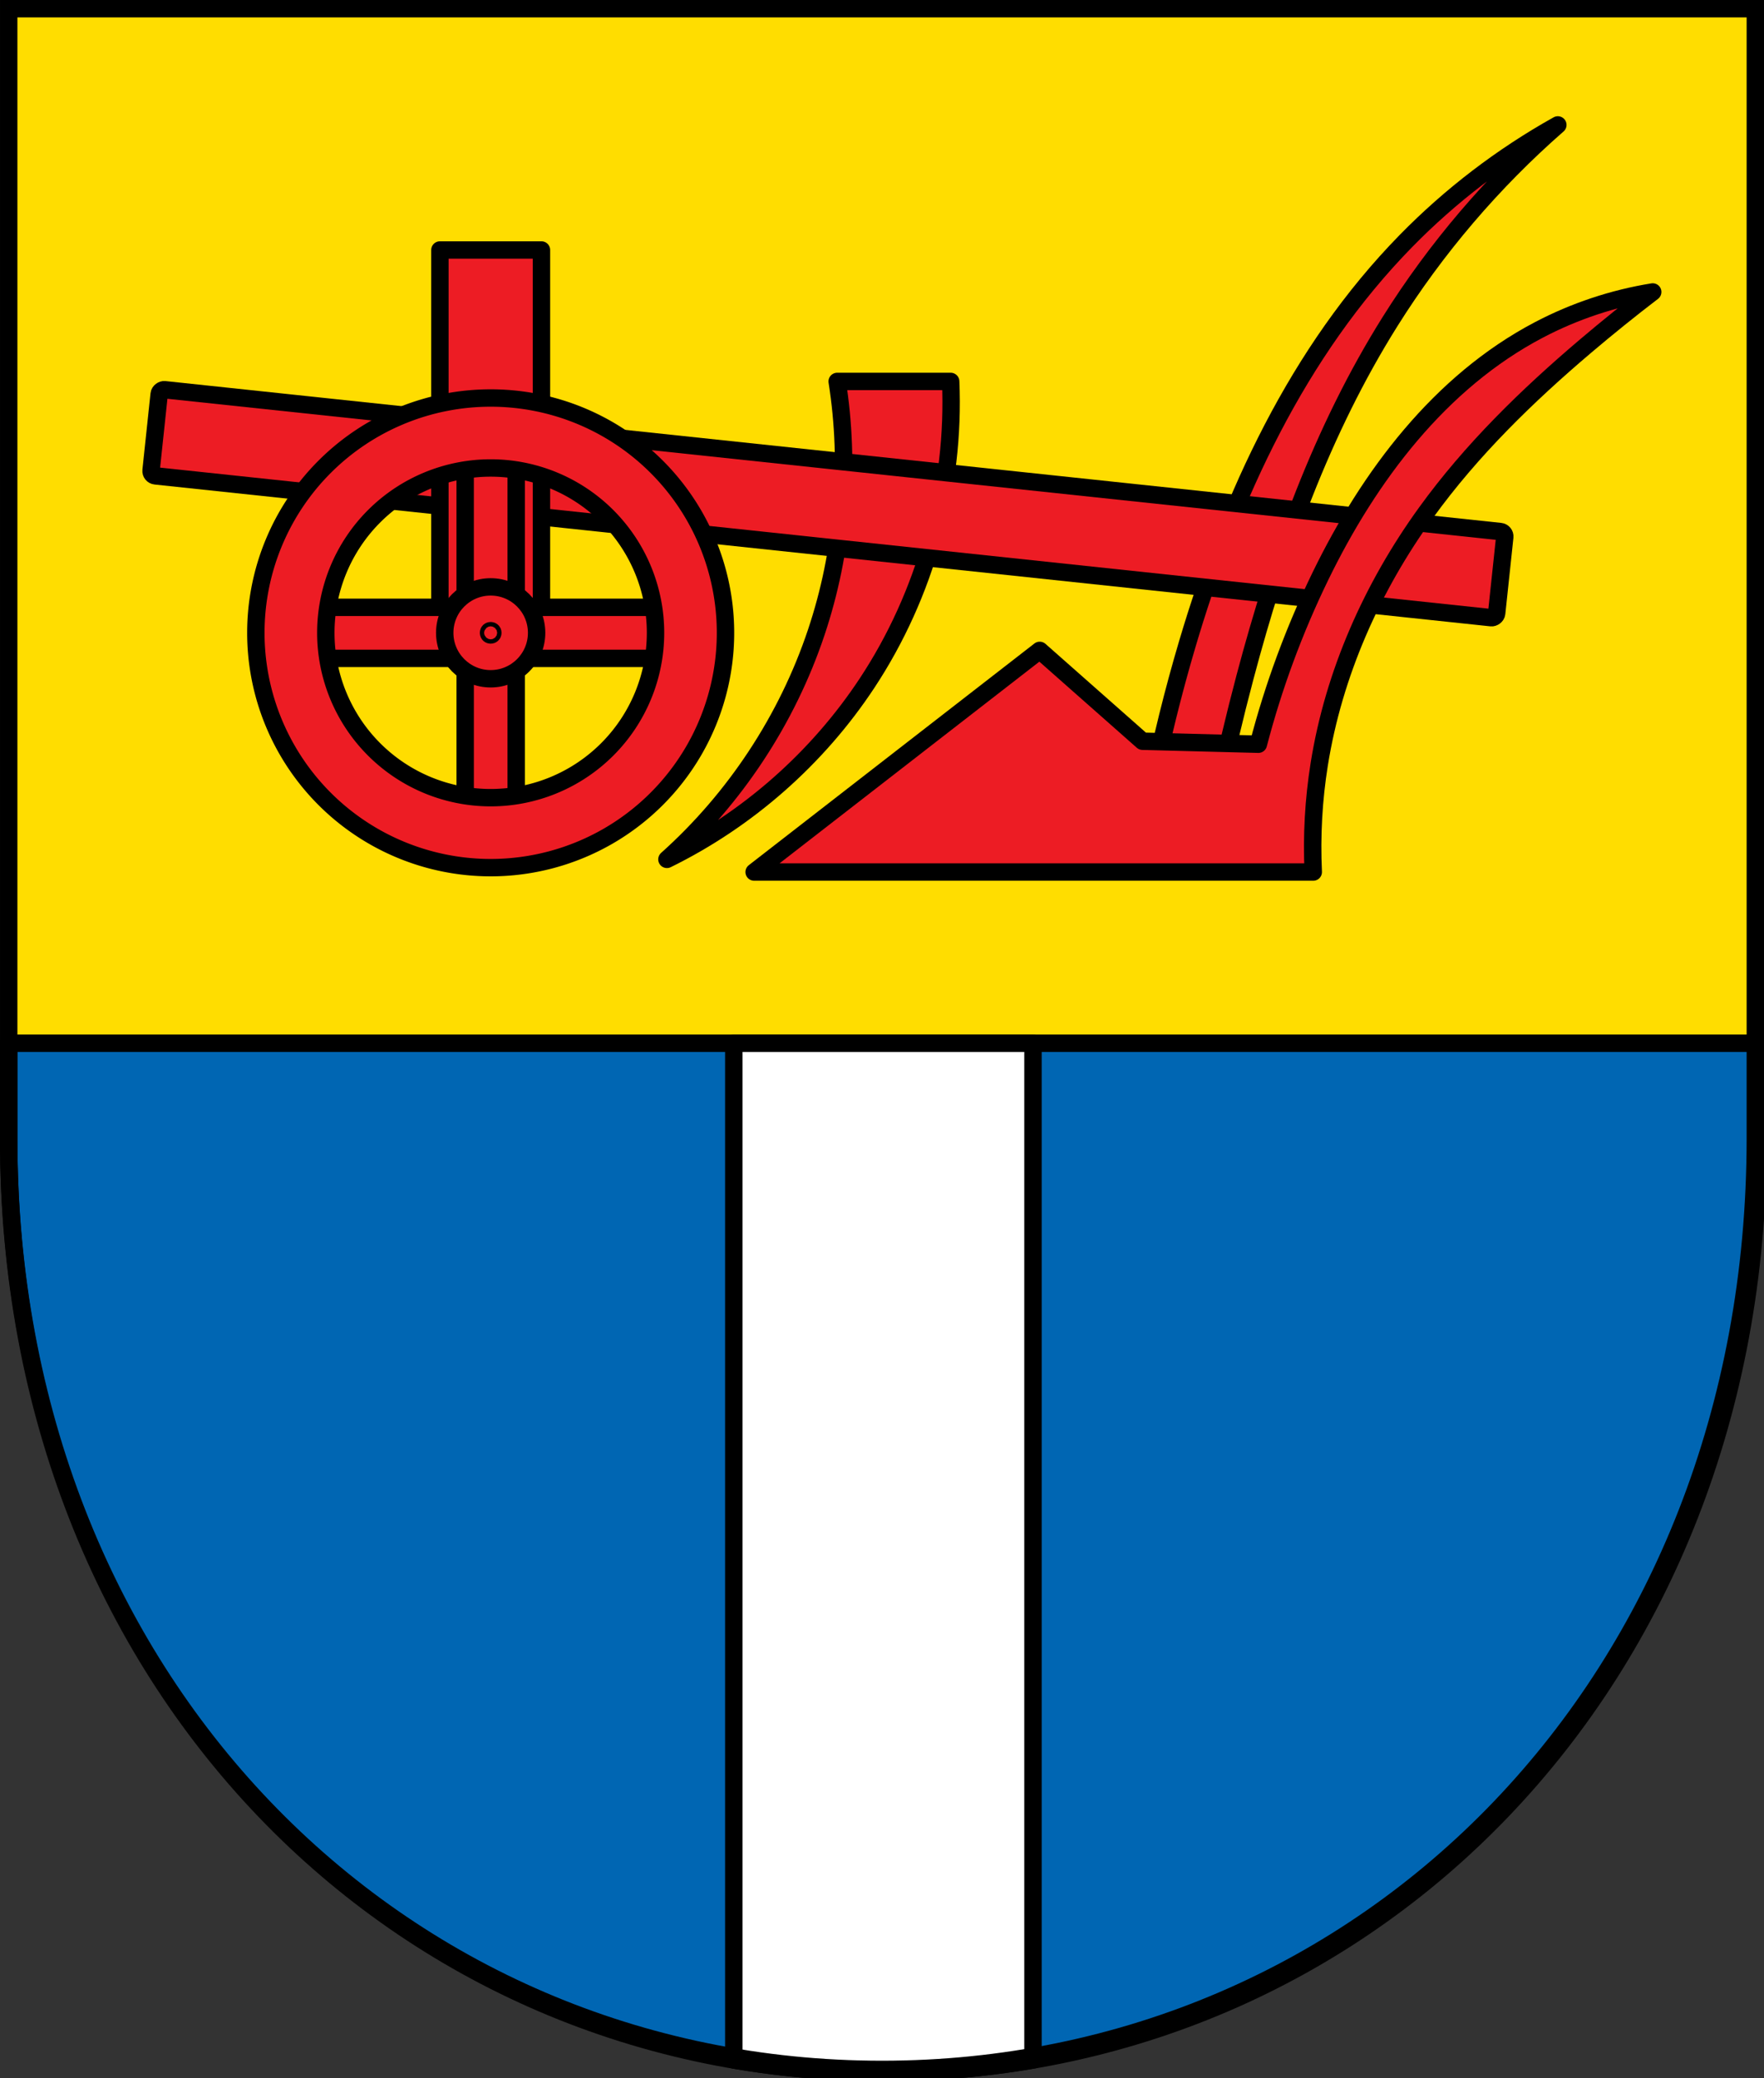 <?xml version="1.0" encoding="UTF-8" standalone="no"?>
<!-- Created with Inkscape (http://www.inkscape.org/) -->

<svg
   xmlns:dc="http://purl.org/dc/elements/1.1/"
   xmlns:cc="http://creativecommons.org/ns#"
   xmlns:rdf="http://www.w3.org/1999/02/22-rdf-syntax-ns#"
   xmlns:svg="http://www.w3.org/2000/svg"
   xmlns="http://www.w3.org/2000/svg"
   xmlns:sodipodi="http://sodipodi.sourceforge.net/DTD/sodipodi-0.dtd"
   xmlns:inkscape="http://www.inkscape.org/namespaces/inkscape"
   width="134.143mm"
   height="158.029mm"
   viewBox="0 0 134.143 158.029"
   version="1.1"
   id="svg865"
   inkscape:version="0.92.5 (2060ec1f9f, 2020-04-08)"
   sodipodi:docname="DEU Schwall COA.svg">
  <rect x="0" y="0" width="134.143" height="158.029" fill="#333333" stroke="none"/>
  <defs
     id="defs859">
    <inkscape:path-effect
       effect="spiro"
       id="path-effect2841"
       is_visible="true" />
    <inkscape:path-effect
       effect="spiro"
       id="path-effect2799"
       is_visible="true" />
    <inkscape:path-effect
       effect="spiro"
       id="path-effect2641"
       is_visible="true" />
    <inkscape:path-effect
       effect="spiro"
       id="path-effect3644"
       is_visible="true" />
    <inkscape:path-effect
       effect="spiro"
       id="path-effect3636"
       is_visible="true" />
    <inkscape:path-effect
       effect="spiro"
       id="path-effect3544"
       is_visible="true" />
    <inkscape:path-effect
       effect="spiro"
       id="path-effect3466"
       is_visible="true" />
    <inkscape:path-effect
       effect="spiro"
       id="path-effect3544-2"
       is_visible="true" />
    <inkscape:path-effect
       effect="spiro"
       id="path-effect3644-8"
       is_visible="true" />
    <inkscape:path-effect
       effect="spiro"
       id="path-effect3644-3"
       is_visible="true" />
    <inkscape:path-effect
       effect="spiro"
       id="path-effect3636-0"
       is_visible="true" />
    <inkscape:path-effect
       effect="spiro"
       id="path-effect1727-0-1"
       is_visible="true" />
    <inkscape:path-effect
       effect="spiro"
       id="path-effect1731-8-3"
       is_visible="true" />
    <inkscape:path-effect
       effect="spiro"
       id="path-effect1727-3"
       is_visible="true" />
    <inkscape:path-effect
       effect="spiro"
       id="path-effect1731-7"
       is_visible="true" />
    <inkscape:path-effect
       effect="spiro"
       id="path-effect841-8"
       is_visible="true" />
    <inkscape:path-effect
       effect="skeletal"
       id="path-effect6414"
       is_visible="true"
       lpeversion="1"
       pattern="m 26507.414,27761.564 c 0,-13.157 10.678,-23.835 23.835,-23.835 13.157,0 23.835,10.678 23.835,23.835 0,13.157 -10.678,23.835 -23.835,23.835 -13.157,0 -23.835,-10.678 -23.835,-23.835 z"
       copytype="single_stretched"
       prop_scale="0.08"
       scale_y_rel="false"
       spacing="0"
       normal_offset="0"
       tang_offset="0"
       prop_units="false"
       vertical_pattern="false"
       hide_knot="false"
       fuse_tolerance="0" />
    <inkscape:path-effect
       effect="spiro"
       id="path-effect2799-3"
       is_visible="true" />
    <inkscape:path-effect
       effect="spiro"
       id="path-effect2841-5"
       is_visible="true" />
  </defs>
  <sodipodi:namedview
     id="base"
     pagecolor="#ffffff"
     bordercolor="#666666"
     borderopacity="1.0"
     inkscape:pageopacity="0.0"
     inkscape:pageshadow="2"
     inkscape:zoom="1.3276958"
     inkscape:cx="253.49945"
     inkscape:cy="298.63741"
     inkscape:document-units="mm"
     inkscape:current-layer="layer1"
     showgrid="false"
     inkscape:window-width="1920"
     inkscape:window-height="1046"
     inkscape:window-x="-11"
     inkscape:window-y="-11"
     inkscape:window-maximized="1"
     fit-margin-top="0"
     fit-margin-left="0"
     fit-margin-right="0"
     fit-margin-bottom="0"
     inkscape:snap-global="false"
     inkscape:snap-midpoints="true"
     inkscape:snap-smooth-nodes="true" />
  <g
     inkscape:label="Ebene 1"
     inkscape:groupmode="layer"
     id="layer1"
     transform="translate(-141.069,169.922)">
    <path
       style="opacity:1;fill:#ffdd00;fill-opacity:1;fill-rule:evenodd;stroke:none;stroke-width:1.323;stroke-linecap:round;stroke-linejoin:miter;stroke-miterlimit:4;stroke-dasharray:none;stroke-opacity:1;paint-order:fill markers stroke"
       d="m 141.731,-169.261 v 85.912 c 0,41.282 29.619,70.794 66.41,70.794 36.791,0 66.411,-29.511 66.411,-70.794 v -85.912 z"
       id="rect953-2-5"
       inkscape:connector-curvature="0"
       sodipodi:nodetypes="cssscc" />
    <flowRoot
       xml:space="preserve"
       id="flowRoot2783"
       style="font-style:normal;font-weight:normal;font-size:26.667px;line-height:1.25;font-family:sans-serif;letter-spacing:0px;word-spacing:0px;fill:#000000;fill-opacity:1;stroke:none"><flowRegion
         id="flowRegion2785"><rect
           id="rect2787"
           width="4.055"
           height="56.766"
           x="1812.468"
           y="-35.759" /></flowRegion><flowPara
         id="flowPara2789" /></flowRoot>    <path
       style="opacity:1;fill:#0066b3;fill-opacity:1;fill-rule:evenodd;stroke:#000000;stroke-width:5;stroke-linecap:round;stroke-linejoin:round;stroke-miterlimit:4;stroke-dasharray:none;stroke-dashoffset:0;stroke-opacity:1;paint-order:fill markers stroke"
       d="M 2.5 299.365 L 2.5 327.209 C 2.5 483.236 114.444 594.775 253.498 594.775 C 392.552 594.775 504.498 483.236 504.498 327.209 L 504.498 299.365 L 2.5 299.365 z "
       transform="matrix(0.265,0,0,0.265,141.069,-169.922)"
       id="rect2492" />
    <path
       style="opacity:1;fill:#ffffff;fill-opacity:1;fill-rule:evenodd;stroke:#000000;stroke-width:5;stroke-linecap:round;stroke-linejoin:round;stroke-miterlimit:4;stroke-dasharray:none;stroke-dashoffset:0;stroke-opacity:1;paint-order:fill markers stroke"
       d="M 210.572 299.365 L 210.572 591.127 C 215.612 591.993 220.705 592.704 225.844 593.266 C 226.082 593.292 226.32 593.322 226.559 593.348 C 227.833 593.483 229.114 593.6 230.395 593.717 C 231.123 593.783 231.85 593.85 232.58 593.91 C 233.698 594.002 234.819 594.083 235.941 594.16 C 236.854 594.223 237.767 594.281 238.682 594.334 C 239.657 594.391 240.633 594.447 241.611 594.492 C 242.859 594.55 244.111 594.593 245.363 594.633 C 246.067 594.655 246.769 594.683 247.475 594.699 C 249.477 594.746 251.484 594.775 253.498 594.775 C 255.512 594.775 257.519 594.746 259.521 594.699 C 260.227 594.683 260.929 594.655 261.633 594.633 C 262.885 594.593 264.137 594.55 265.385 594.492 C 266.36 594.447 267.334 594.39 268.307 594.334 C 269.228 594.281 270.148 594.223 271.066 594.16 C 272.181 594.083 273.294 594.002 274.404 593.91 C 275.144 593.85 275.881 593.782 276.619 593.715 C 277.894 593.599 279.168 593.483 280.438 593.348 C 280.678 593.322 280.918 593.292 281.158 593.266 C 286.295 592.704 291.387 591.993 296.426 591.127 L 296.426 299.365 L 210.572 299.365 z "
       transform="matrix(0.265,0,0,0.265,141.069,-169.922)"
       id="rect2519" />
    <path
       style="opacity:1;fill:none;fill-opacity:1;fill-rule:evenodd;stroke:#000000;stroke-width:1.323;stroke-linecap:round;stroke-linejoin:miter;stroke-miterlimit:4;stroke-dasharray:none;stroke-opacity:1;paint-order:fill markers stroke"
       d="m 141.731,-169.261 v 85.912 c 0,41.282 29.619,70.794 66.41,70.794 36.791,0 66.411,-29.511 66.411,-70.794 v -85.912 z"
       id="rect953-2"
       inkscape:connector-curvature="0"
       sodipodi:nodetypes="cssscc" />
    <path
       style="opacity:1;fill:#ed1c24;fill-opacity:1;fill-rule:evenodd;stroke:#000000;stroke-width:1.323;stroke-linecap:round;stroke-linejoin:round;stroke-miterlimit:4;stroke-dasharray:none;stroke-dashoffset:0;stroke-opacity:1;paint-order:fill markers stroke"
       d="m 204.732,-140.916 c 1.005,6.365 0.454,12.97 -1.59,19.08 -2.21,6.606 -6.166,12.62 -11.357,17.264 6.139,-3.016 11.451,-7.694 15.219,-13.402 4.444,-6.733 6.704,-14.883 6.36,-22.942 z"
       id="rect2637-3" />
    <path
       transform="translate(152.025,-1.36e-6)"
       style="fill:#ed1c24;stroke:#000000;stroke-width:1.323;stroke-linecap:round;stroke-linejoin:round;stroke-miterlimit:4;stroke-dasharray:none;stroke-opacity:1;fill-opacity:1"
       d="m 107.509,-160.422 c -4.251,2.373 -8.158,5.36 -11.563,8.839 -8.208,8.386 -13.284,19.384 -16.614,30.636 -1.075,3.633 -1.985,7.316 -2.725,11.032 l 4.984,0.465 c 0.63,-3.008 1.339,-6 2.127,-8.972 2.504,-9.448 5.839,-18.767 11.032,-27.047 3.494,-5.571 7.808,-10.626 12.759,-14.953 z"
       id="path2797-0"
       inkscape:connector-curvature="0"
       inkscape:path-effect="#path-effect2799-3"
       inkscape:original-d="m 107.50917,-160.42191 c 0,0 -8.410009,5.15166 -11.56329,8.83861 -7.550634,8.82851 -12.418171,19.80325 -16.613931,30.63608 -1.368025,3.53204 -2.724682,11.03165 -2.724682,11.03165 l 4.984179,0.46519 c 0,0 1.189011,-6.04465 2.12658,-8.97152 2.970356,-9.27276 5.968509,-18.73053 11.031651,-27.04748 3.40712,-5.59669 12.759493,-14.95253 12.759493,-14.95253 z"
       sodipodi:nodetypes="caaccaac" />
    <rect
       style="opacity:1;fill:#ed1c24;fill-opacity:1;fill-rule:evenodd;stroke:#000000;stroke-width:1.323;stroke-linecap:round;stroke-linejoin:round;stroke-miterlimit:4;stroke-dasharray:none;stroke-dashoffset:0;stroke-opacity:1;paint-order:fill markers stroke"
       id="rect2568-1"
       width="6.587"
       height="102.9"
       x="149.131"
       y="137.54"
       rx="0.373"
       ry="0.373"
       transform="rotate(-83.939)"
       inkscape:transform-center-x="-50.066339"
       inkscape:transform-center-y="8.5510433" />
    <path
       style="opacity:1;fill:#ed1c24;fill-opacity:1;fill-rule:evenodd;stroke:#000000;stroke-width:1.323;stroke-linecap:round;stroke-linejoin:round;stroke-miterlimit:4;stroke-dasharray:none;stroke-dashoffset:0;stroke-opacity:1;paint-order:fill markers stroke"
       d="m 174.521,-150.911 v 30.211 h 7.723 v -30.211 z"
       id="path2680" />
    <g
       id="g2795"
       transform="translate(-0.523)">
      <path
         id="rect2721-6"
         d="m 177.338,-136.162 c -0.207,0 -0.373,0.166 -0.373,0.373 v 12.051 H 164.915 c -0.207,0 -0.373,0.166 -0.373,0.373 v 3.134 c 0,0.207 0.166,0.373 0.373,0.373 h 12.051 v 12.051 c 0,0.207 0.166,0.373 0.373,0.373 h 3.134 c 0.207,0 0.373,-0.166 0.373,-0.373 v -12.051 h 12.051 c 0.207,0 0.373,-0.166 0.373,-0.373 v -3.134 c 0,-0.207 -0.166,-0.373 -0.373,-0.373 h -12.051 v -12.051 c 0,-0.207 -0.166,-0.373 -0.373,-0.373 z"
         style="opacity:1;fill:#ed1c24;fill-opacity:1;fill-rule:evenodd;stroke:#000000;stroke-width:1.323;stroke-linecap:round;stroke-linejoin:round;stroke-miterlimit:4;stroke-dasharray:none;stroke-dashoffset:0;stroke-opacity:1;paint-order:fill markers stroke"
         inkscape:connector-curvature="0" />
      <path
         id="path2682-1"
         d="m 178.905,-139.656 a 17.857,17.857 0 0 0 -17.857,17.857 17.857,17.857 0 0 0 17.857,17.857 17.857,17.857 0 0 0 17.857,-17.857 17.857,17.857 0 0 0 -17.857,-17.857 z m 0,5.321 a 12.536,12.536 0 0 1 12.536,12.536 12.536,12.536 0 0 1 -12.536,12.536 12.536,12.536 0 0 1 -12.536,-12.536 12.536,12.536 0 0 1 12.536,-12.536 z"
         style="opacity:1;fill:#ed1c24;fill-opacity:1;fill-rule:evenodd;stroke:#000000;stroke-width:1.323;stroke-linecap:round;stroke-linejoin:round;stroke-miterlimit:4;stroke-dasharray:none;stroke-dashoffset:0;stroke-opacity:1;paint-order:fill markers stroke"
         inkscape:connector-curvature="0" />
      <circle
         r="3.494"
         cy="-121.799"
         cx="178.905"
         id="path2682-2-0"
         style="opacity:1;fill:#ed1c24;fill-opacity:1;fill-rule:evenodd;stroke:#000000;stroke-width:1.323;stroke-linecap:round;stroke-linejoin:round;stroke-miterlimit:4;stroke-dasharray:none;stroke-dashoffset:0;stroke-opacity:1;paint-order:fill markers stroke" />
      <circle
         r="0.165"
         cy="-121.799"
         cx="178.905"
         id="path2682-2-5-2"
         style="opacity:1;fill:#ed1c24;fill-opacity:1;fill-rule:evenodd;stroke:#000000;stroke-width:1.323;stroke-linecap:round;stroke-linejoin:round;stroke-miterlimit:4;stroke-dasharray:none;stroke-dashoffset:0;stroke-opacity:1;paint-order:fill markers stroke" />
    </g>
    <path
       transform="translate(152.025,-1.36e-6)"
       style="fill:#ed1c24;stroke:#000000;stroke-width:1.323;stroke-linecap:round;stroke-linejoin:round;stroke-miterlimit:4;stroke-dasharray:none;stroke-opacity:1;fill-opacity:1"
       d="m 46.393,-103.608 h 42.517 c -0.129,-2.739 0.023,-5.492 0.456,-8.2 1.102,-6.905 4.027,-13.466 8.124,-19.133 3.438,-4.755 7.674,-8.883 12.148,-12.679 1.661,-1.409 3.357,-2.776 5.087,-4.1 -3.015,0.487 -5.951,1.465 -8.655,2.885 -7.524,3.95 -12.913,11.11 -16.627,18.753 -1.984,4.083 -3.563,8.362 -4.707,12.755 l -8.807,-0.228 -7.82,-6.909 z"
       id="path2839-9"
       inkscape:connector-curvature="0"
       inkscape:path-effect="#path-effect2841-5"
       inkscape:original-d="m 46.393312,-103.60839 h 42.516887 c 0,0 -0.164583,-5.53341 0.455538,-8.19969 1.56956,-6.7485 4.310705,-13.34759 8.123762,-19.1326 3.221151,-4.88699 7.835591,-8.72132 12.147681,-12.67914 1.60442,-1.47261 5.08684,-4.09984 5.08684,-4.09984 0,0 -6.11741,1.20936 -8.65522,2.88507 -6.97155,4.60331 -12.335784,11.5852 -16.62714,18.75299 -2.327967,3.88837 -4.707226,12.75506 -4.707226,12.75506 l -8.807071,-0.22777 -7.820071,-6.90899 z"
       sodipodi:nodetypes="ccaaacaacccc" />
  </g>
</svg>
